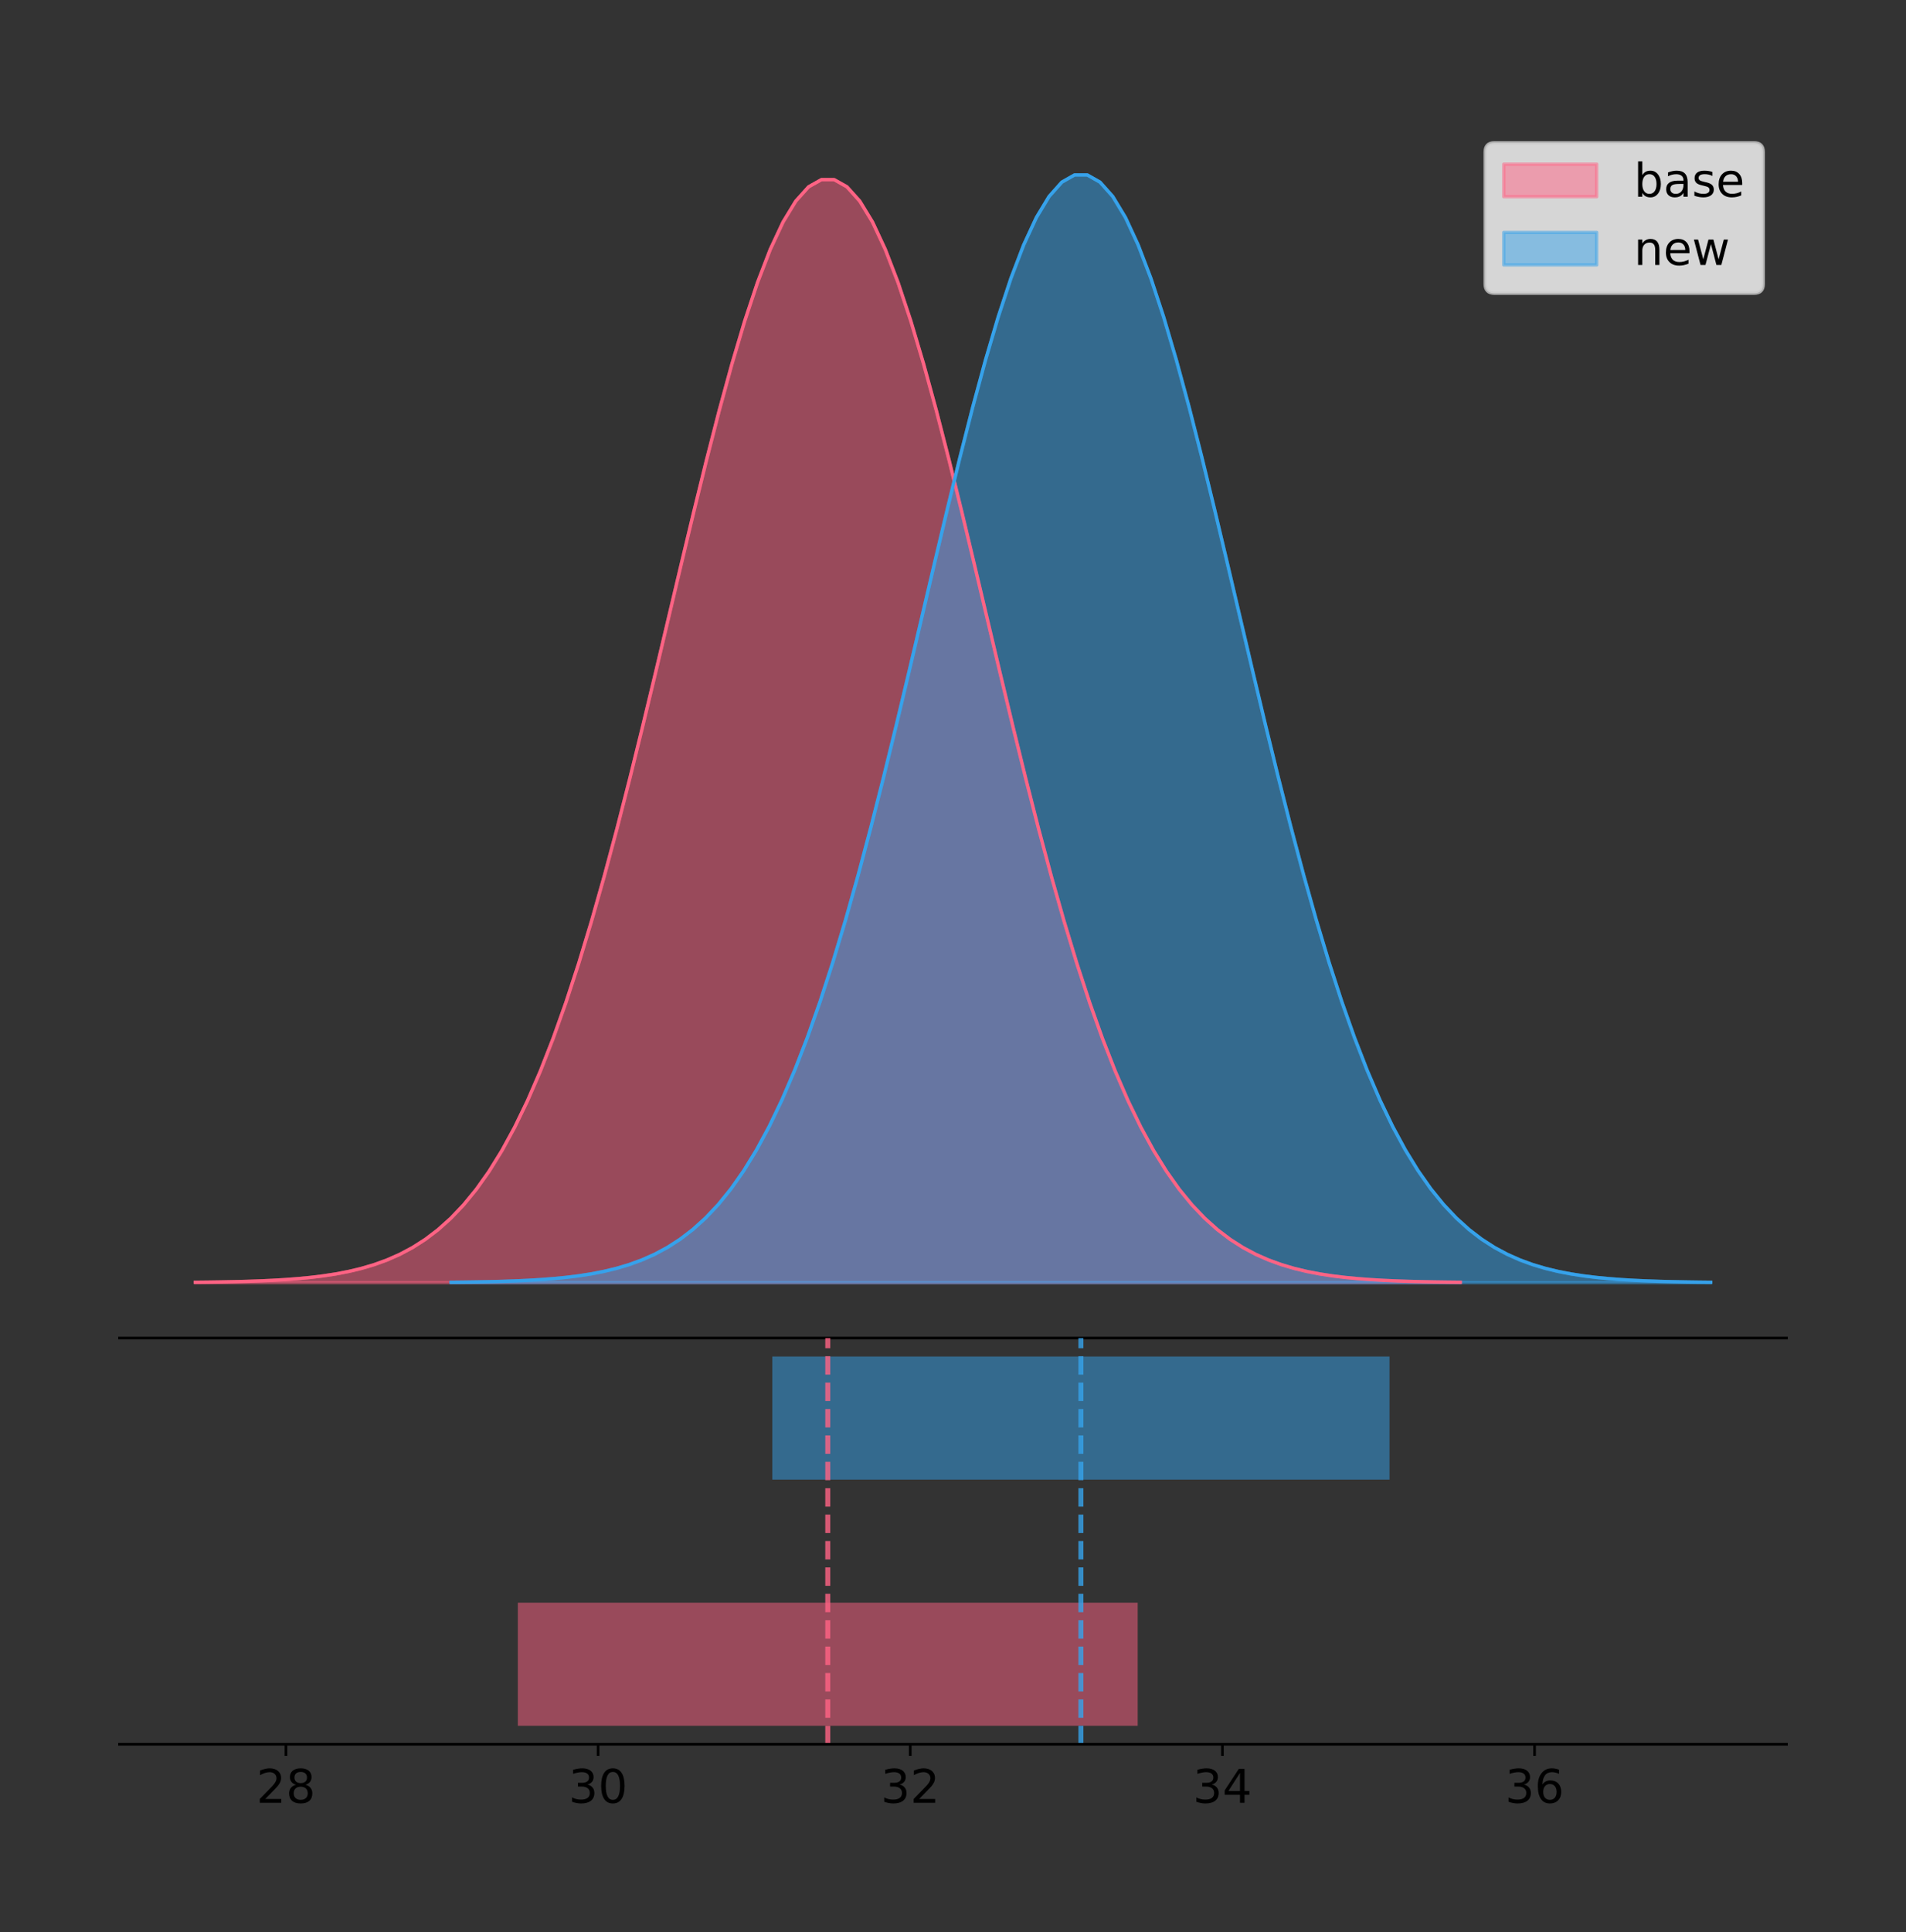 <?xml version="1.0" encoding="utf-8" standalone="no"?>
<!DOCTYPE svg PUBLIC "-//W3C//DTD SVG 1.1//EN"
  "http://www.w3.org/Graphics/SVG/1.1/DTD/svg11.dtd">
<!-- Created with matplotlib (https://matplotlib.org/) -->
<svg height="581.789pt" version="1.1" viewBox="0 0 574.2 581.789" width="574.2pt" xmlns="http://www.w3.org/2000/svg" xmlns:xlink="http://www.w3.org/1999/xlink">
 <rect x="0" y="0" width="574.2" height="581.789" fill="#333333" stroke="none"/>
 <defs>
  <style type="text/css">
*{stroke-linecap:butt;stroke-linejoin:round;}
  </style>
 </defs>
 <g id="figure_1">
  <g id="patch_1">
   <path d="M 0 581.789 
L 574.2 581.789 
L 574.2 0 
L 0 0 
z
" style="fill:none;"/>
  </g>
  <g id="axes_1">
   <g id="patch_2">
    <path d="M 36 402.93 
L 538.2 402.93 
L 538.2 36 
L 36 36 
z
" style="fill:none;"/>
   </g>
   <g id="PolyCollection_1">
    <defs>
     <path d="M 58.827 -195.538 
L 58.827 -195.65 
L 62.677 -195.692 
L 66.526 -195.748 
L 70.376 -195.824 
L 74.225 -195.924 
L 78.074 -196.055 
L 81.924 -196.228 
L 85.773 -196.451 
L 89.623 -196.739 
L 93.472 -197.108 
L 97.322 -197.577 
L 101.171 -198.168 
L 105.02 -198.908 
L 108.87 -199.83 
L 112.719 -200.967 
L 116.569 -202.361 
L 120.418 -204.057 
L 124.267 -206.106 
L 128.117 -208.561 
L 131.966 -211.484 
L 135.816 -214.934 
L 139.665 -218.978 
L 143.515 -223.681 
L 147.364 -229.107 
L 151.213 -235.318 
L 155.063 -242.373 
L 158.912 -250.319 
L 162.762 -259.196 
L 166.611 -269.031 
L 170.461 -279.832 
L 174.31 -291.592 
L 178.159 -304.281 
L 182.009 -317.844 
L 185.858 -332.203 
L 189.708 -347.254 
L 193.557 -362.867 
L 197.407 -378.885 
L 201.256 -395.129 
L 205.105 -411.398 
L 208.955 -427.473 
L 212.804 -443.124 
L 216.654 -458.11 
L 220.503 -472.192 
L 224.353 -485.131 
L 228.202 -496.702 
L 232.051 -506.697 
L 235.901 -514.932 
L 239.75 -521.25 
L 243.6 -525.532 
L 247.449 -527.694 
L 251.298 -527.694 
L 255.148 -525.532 
L 258.997 -521.25 
L 262.847 -514.932 
L 266.696 -506.697 
L 270.546 -496.702 
L 274.395 -485.131 
L 278.244 -472.192 
L 282.094 -458.11 
L 285.943 -443.124 
L 289.793 -427.473 
L 293.642 -411.398 
L 297.492 -395.129 
L 301.341 -378.885 
L 305.19 -362.867 
L 309.04 -347.254 
L 312.889 -332.203 
L 316.739 -317.844 
L 320.588 -304.281 
L 324.438 -291.592 
L 328.287 -279.832 
L 332.136 -269.031 
L 335.986 -259.196 
L 339.835 -250.319 
L 343.685 -242.373 
L 347.534 -235.318 
L 351.384 -229.107 
L 355.233 -223.681 
L 359.082 -218.978 
L 362.932 -214.934 
L 366.781 -211.484 
L 370.631 -208.561 
L 374.48 -206.106 
L 378.329 -204.057 
L 382.179 -202.361 
L 386.028 -200.967 
L 389.878 -199.83 
L 393.727 -198.908 
L 397.577 -198.168 
L 401.426 -197.577 
L 405.275 -197.108 
L 409.125 -196.739 
L 412.974 -196.451 
L 416.824 -196.228 
L 420.673 -196.055 
L 424.523 -195.924 
L 428.372 -195.824 
L 432.221 -195.748 
L 436.071 -195.692 
L 439.92 -195.65 
L 439.92 -195.538 
L 439.92 -195.538 
L 436.071 -195.538 
L 432.221 -195.538 
L 428.372 -195.538 
L 424.523 -195.538 
L 420.673 -195.538 
L 416.824 -195.538 
L 412.974 -195.538 
L 409.125 -195.538 
L 405.275 -195.538 
L 401.426 -195.538 
L 397.577 -195.538 
L 393.727 -195.538 
L 389.878 -195.538 
L 386.028 -195.538 
L 382.179 -195.538 
L 378.329 -195.538 
L 374.48 -195.538 
L 370.631 -195.538 
L 366.781 -195.538 
L 362.932 -195.538 
L 359.082 -195.538 
L 355.233 -195.538 
L 351.384 -195.538 
L 347.534 -195.538 
L 343.685 -195.538 
L 339.835 -195.538 
L 335.986 -195.538 
L 332.136 -195.538 
L 328.287 -195.538 
L 324.438 -195.538 
L 320.588 -195.538 
L 316.739 -195.538 
L 312.889 -195.538 
L 309.04 -195.538 
L 305.19 -195.538 
L 301.341 -195.538 
L 297.492 -195.538 
L 293.642 -195.538 
L 289.793 -195.538 
L 285.943 -195.538 
L 282.094 -195.538 
L 278.244 -195.538 
L 274.395 -195.538 
L 270.546 -195.538 
L 266.696 -195.538 
L 262.847 -195.538 
L 258.997 -195.538 
L 255.148 -195.538 
L 251.298 -195.538 
L 247.449 -195.538 
L 243.6 -195.538 
L 239.75 -195.538 
L 235.901 -195.538 
L 232.051 -195.538 
L 228.202 -195.538 
L 224.353 -195.538 
L 220.503 -195.538 
L 216.654 -195.538 
L 212.804 -195.538 
L 208.955 -195.538 
L 205.105 -195.538 
L 201.256 -195.538 
L 197.407 -195.538 
L 193.557 -195.538 
L 189.708 -195.538 
L 185.858 -195.538 
L 182.009 -195.538 
L 178.159 -195.538 
L 174.31 -195.538 
L 170.461 -195.538 
L 166.611 -195.538 
L 162.762 -195.538 
L 158.912 -195.538 
L 155.063 -195.538 
L 151.213 -195.538 
L 147.364 -195.538 
L 143.515 -195.538 
L 139.665 -195.538 
L 135.816 -195.538 
L 131.966 -195.538 
L 128.117 -195.538 
L 124.267 -195.538 
L 120.418 -195.538 
L 116.569 -195.538 
L 112.719 -195.538 
L 108.87 -195.538 
L 105.02 -195.538 
L 101.171 -195.538 
L 97.322 -195.538 
L 93.472 -195.538 
L 89.623 -195.538 
L 85.773 -195.538 
L 81.924 -195.538 
L 78.074 -195.538 
L 74.225 -195.538 
L 70.376 -195.538 
L 66.526 -195.538 
L 62.677 -195.538 
L 58.827 -195.538 
z
" id="m2c28bda560" style="stroke:#ff6384;stroke-opacity:0.5;"/>
    </defs>
    <g clip-path="url(#p6f5dabbfd9)">
     <use style="fill:#ff6384;fill-opacity:0.5;stroke:#ff6384;stroke-opacity:0.5;" x="0" xlink:href="#m2c28bda560" y="581.789"/>
    </g>
   </g>
   <g id="PolyCollection_2">
    <defs>
     <path d="M 135.898 -195.538 
L 135.898 -195.65 
L 139.731 -195.692 
L 143.564 -195.749 
L 147.398 -195.825 
L 151.231 -195.925 
L 155.064 -196.058 
L 158.897 -196.23 
L 162.73 -196.455 
L 166.563 -196.744 
L 170.396 -197.115 
L 174.229 -197.585 
L 178.062 -198.179 
L 181.895 -198.923 
L 185.728 -199.848 
L 189.561 -200.99 
L 193.394 -202.39 
L 197.227 -204.093 
L 201.061 -206.151 
L 204.894 -208.617 
L 208.727 -211.552 
L 212.56 -215.017 
L 216.393 -219.078 
L 220.226 -223.801 
L 224.059 -229.25 
L 227.892 -235.488 
L 231.725 -242.572 
L 235.558 -250.552 
L 239.391 -259.468 
L 243.224 -269.344 
L 247.057 -280.192 
L 250.891 -292.002 
L 254.724 -304.744 
L 258.557 -318.365 
L 262.39 -332.786 
L 266.223 -347.901 
L 270.056 -363.58 
L 273.889 -379.667 
L 277.722 -395.98 
L 281.555 -412.318 
L 285.388 -428.462 
L 289.221 -444.18 
L 293.054 -459.23 
L 296.887 -473.372 
L 300.721 -486.366 
L 304.554 -497.987 
L 308.387 -508.025 
L 312.22 -516.294 
L 316.053 -522.64 
L 319.886 -526.94 
L 323.719 -529.111 
L 327.552 -529.111 
L 331.385 -526.94 
L 335.218 -522.64 
L 339.051 -516.294 
L 342.884 -508.025 
L 346.717 -497.987 
L 350.55 -486.366 
L 354.384 -473.372 
L 358.217 -459.23 
L 362.05 -444.18 
L 365.883 -428.462 
L 369.716 -412.318 
L 373.549 -395.98 
L 377.382 -379.667 
L 381.215 -363.58 
L 385.048 -347.901 
L 388.881 -332.786 
L 392.714 -318.365 
L 396.547 -304.744 
L 400.38 -292.002 
L 404.214 -280.192 
L 408.047 -269.344 
L 411.88 -259.468 
L 415.713 -250.552 
L 419.546 -242.572 
L 423.379 -235.488 
L 427.212 -229.25 
L 431.045 -223.801 
L 434.878 -219.078 
L 438.711 -215.017 
L 442.544 -211.552 
L 446.377 -208.617 
L 450.21 -206.151 
L 454.044 -204.093 
L 457.877 -202.39 
L 461.71 -200.99 
L 465.543 -199.848 
L 469.376 -198.923 
L 473.209 -198.179 
L 477.042 -197.585 
L 480.875 -197.115 
L 484.708 -196.744 
L 488.541 -196.455 
L 492.374 -196.23 
L 496.207 -196.058 
L 500.04 -195.925 
L 503.874 -195.825 
L 507.707 -195.749 
L 511.54 -195.692 
L 515.373 -195.65 
L 515.373 -195.538 
L 515.373 -195.538 
L 511.54 -195.538 
L 507.707 -195.538 
L 503.874 -195.538 
L 500.04 -195.538 
L 496.207 -195.538 
L 492.374 -195.538 
L 488.541 -195.538 
L 484.708 -195.538 
L 480.875 -195.538 
L 477.042 -195.538 
L 473.209 -195.538 
L 469.376 -195.538 
L 465.543 -195.538 
L 461.71 -195.538 
L 457.877 -195.538 
L 454.044 -195.538 
L 450.21 -195.538 
L 446.377 -195.538 
L 442.544 -195.538 
L 438.711 -195.538 
L 434.878 -195.538 
L 431.045 -195.538 
L 427.212 -195.538 
L 423.379 -195.538 
L 419.546 -195.538 
L 415.713 -195.538 
L 411.88 -195.538 
L 408.047 -195.538 
L 404.214 -195.538 
L 400.38 -195.538 
L 396.547 -195.538 
L 392.714 -195.538 
L 388.881 -195.538 
L 385.048 -195.538 
L 381.215 -195.538 
L 377.382 -195.538 
L 373.549 -195.538 
L 369.716 -195.538 
L 365.883 -195.538 
L 362.05 -195.538 
L 358.217 -195.538 
L 354.384 -195.538 
L 350.55 -195.538 
L 346.717 -195.538 
L 342.884 -195.538 
L 339.051 -195.538 
L 335.218 -195.538 
L 331.385 -195.538 
L 327.552 -195.538 
L 323.719 -195.538 
L 319.886 -195.538 
L 316.053 -195.538 
L 312.22 -195.538 
L 308.387 -195.538 
L 304.554 -195.538 
L 300.721 -195.538 
L 296.887 -195.538 
L 293.054 -195.538 
L 289.221 -195.538 
L 285.388 -195.538 
L 281.555 -195.538 
L 277.722 -195.538 
L 273.889 -195.538 
L 270.056 -195.538 
L 266.223 -195.538 
L 262.39 -195.538 
L 258.557 -195.538 
L 254.724 -195.538 
L 250.891 -195.538 
L 247.057 -195.538 
L 243.224 -195.538 
L 239.391 -195.538 
L 235.558 -195.538 
L 231.725 -195.538 
L 227.892 -195.538 
L 224.059 -195.538 
L 220.226 -195.538 
L 216.393 -195.538 
L 212.56 -195.538 
L 208.727 -195.538 
L 204.894 -195.538 
L 201.061 -195.538 
L 197.227 -195.538 
L 193.394 -195.538 
L 189.561 -195.538 
L 185.728 -195.538 
L 181.895 -195.538 
L 178.062 -195.538 
L 174.229 -195.538 
L 170.396 -195.538 
L 166.563 -195.538 
L 162.73 -195.538 
L 158.897 -195.538 
L 155.064 -195.538 
L 151.231 -195.538 
L 147.398 -195.538 
L 143.564 -195.538 
L 139.731 -195.538 
L 135.898 -195.538 
z
" id="m44ad7ff00b" style="stroke:#36a2eb;stroke-opacity:0.5;"/>
    </defs>
    <g clip-path="url(#p6f5dabbfd9)">
     <use style="fill:#36a2eb;fill-opacity:0.5;stroke:#36a2eb;stroke-opacity:0.5;" x="0" xlink:href="#m44ad7ff00b" y="581.789"/>
    </g>
   </g>
   <g id="line2d_1">
    <path clip-path="url(#p6f5dabbfd9)" d="M 58.827 386.14 
L 62.677 386.098 
L 66.526 386.041 
L 70.376 385.966 
L 74.225 385.866 
L 78.074 385.734 
L 81.924 385.562 
L 85.773 385.338 
L 89.623 385.05 
L 93.472 384.681 
L 97.322 384.213 
L 101.171 383.622 
L 105.02 382.881 
L 108.87 381.96 
L 112.719 380.822 
L 116.569 379.428 
L 120.418 377.732 
L 124.267 375.684 
L 128.117 373.228 
L 131.966 370.306 
L 135.816 366.855 
L 139.665 362.811 
L 143.515 358.109 
L 147.364 352.683 
L 151.213 346.471 
L 155.063 339.417 
L 158.912 331.471 
L 162.762 322.593 
L 166.611 312.759 
L 170.461 301.957 
L 174.31 290.197 
L 178.159 277.509 
L 182.009 263.946 
L 185.858 249.586 
L 189.708 234.535 
L 193.557 218.923 
L 197.407 202.905 
L 201.256 186.661 
L 205.105 170.392 
L 208.955 154.316 
L 212.804 138.666 
L 216.654 123.679 
L 220.503 109.598 
L 224.353 96.659 
L 228.202 85.087 
L 232.051 75.092 
L 235.901 66.857 
L 239.75 60.539 
L 243.6 56.257 
L 247.449 54.095 
L 251.298 54.095 
L 255.148 56.257 
L 258.997 60.539 
L 262.847 66.857 
L 266.696 75.092 
L 270.546 85.087 
L 274.395 96.659 
L 278.244 109.598 
L 282.094 123.679 
L 285.943 138.666 
L 289.793 154.316 
L 293.642 170.392 
L 297.492 186.661 
L 301.341 202.905 
L 305.19 218.923 
L 309.04 234.535 
L 312.889 249.586 
L 316.739 263.946 
L 320.588 277.509 
L 324.438 290.197 
L 328.287 301.957 
L 332.136 312.759 
L 335.986 322.593 
L 339.835 331.471 
L 343.685 339.417 
L 347.534 346.471 
L 351.384 352.683 
L 355.233 358.109 
L 359.082 362.811 
L 362.932 366.855 
L 366.781 370.306 
L 370.631 373.228 
L 374.48 375.684 
L 378.329 377.732 
L 382.179 379.428 
L 386.028 380.822 
L 389.878 381.96 
L 393.727 382.881 
L 397.577 383.622 
L 401.426 384.213 
L 405.275 384.681 
L 409.125 385.05 
L 412.974 385.338 
L 416.824 385.562 
L 420.673 385.734 
L 424.523 385.866 
L 428.372 385.966 
L 432.221 386.041 
L 436.071 386.098 
L 439.92 386.14 
" style="fill:none;stroke:#ff6384;stroke-linecap:square;"/>
   </g>
   <g id="line2d_2">
    <path clip-path="url(#p6f5dabbfd9)" d="M 135.898 386.139 
L 139.731 386.097 
L 143.564 386.04 
L 147.398 385.965 
L 151.231 385.864 
L 155.064 385.732 
L 158.897 385.559 
L 162.73 385.334 
L 166.563 385.045 
L 170.396 384.675 
L 174.229 384.204 
L 178.062 383.61 
L 181.895 382.867 
L 185.728 381.941 
L 189.561 380.799 
L 193.394 379.399 
L 197.227 377.696 
L 201.061 375.639 
L 204.894 373.172 
L 208.727 370.238 
L 212.56 366.772 
L 216.393 362.711 
L 220.226 357.989 
L 224.059 352.539 
L 227.892 346.301 
L 231.725 339.217 
L 235.558 331.237 
L 239.391 322.322 
L 243.224 312.445 
L 247.057 301.597 
L 250.891 289.787 
L 254.724 277.045 
L 258.557 263.424 
L 262.39 249.004 
L 266.223 233.888 
L 270.056 218.209 
L 273.889 202.123 
L 277.722 185.809 
L 281.555 169.471 
L 285.388 153.327 
L 289.221 137.61 
L 293.054 122.559 
L 296.887 108.418 
L 300.721 95.423 
L 304.554 83.803 
L 308.387 73.765 
L 312.22 65.495 
L 316.053 59.15 
L 319.886 54.85 
L 323.719 52.679 
L 327.552 52.679 
L 331.385 54.85 
L 335.218 59.15 
L 339.051 65.495 
L 342.884 73.765 
L 346.717 83.803 
L 350.55 95.423 
L 354.384 108.418 
L 358.217 122.559 
L 362.05 137.61 
L 365.883 153.327 
L 369.716 169.471 
L 373.549 185.809 
L 377.382 202.123 
L 381.215 218.209 
L 385.048 233.888 
L 388.881 249.004 
L 392.714 263.424 
L 396.547 277.045 
L 400.38 289.787 
L 404.214 301.597 
L 408.047 312.445 
L 411.88 322.322 
L 415.713 331.237 
L 419.546 339.217 
L 423.379 346.301 
L 427.212 352.539 
L 431.045 357.989 
L 434.878 362.711 
L 438.711 366.772 
L 442.544 370.238 
L 446.377 373.172 
L 450.21 375.639 
L 454.044 377.696 
L 457.877 379.399 
L 461.71 380.799 
L 465.543 381.941 
L 469.376 382.867 
L 473.209 383.61 
L 477.042 384.204 
L 480.875 384.675 
L 484.708 385.045 
L 488.541 385.334 
L 492.374 385.559 
L 496.207 385.732 
L 500.04 385.864 
L 503.874 385.965 
L 507.707 386.04 
L 511.54 386.097 
L 515.373 386.139 
" style="fill:none;stroke:#36a2eb;stroke-linecap:square;"/>
   </g>
   <g id="patch_3">
    <path d="M 36 402.93 
L 538.2 402.93 
" style="fill:none;stroke:#000000;stroke-linecap:square;stroke-linejoin:miter;stroke-width:0.8;"/>
   </g>
   <g id="legend_1">
    <g id="patch_4">
     <path d="M 450.225 88.299 
L 528.4 88.299 
Q 531.2 88.299 531.2 85.499 
L 531.2 45.8 
Q 531.2 43 528.4 43 
L 450.225 43 
Q 447.425 43 447.425 45.8 
L 447.425 85.499 
Q 447.425 88.299 450.225 88.299 
z
" style="fill:#ffffff;opacity:0.8;stroke:#cccccc;stroke-linejoin:miter;"/>
    </g>
    <g id="patch_5">
     <path d="M 453.025 59.238 
L 481.025 59.238 
L 481.025 49.438 
L 453.025 49.438 
z
" style="fill:#ff6384;opacity:0.5;stroke:#ff6384;stroke-linejoin:miter;"/>
    </g>
    <g id="text_1">
     <!-- base -->
     <defs>
      <path d="M 48.688 27.297 
Q 48.688 37.203 44.609 42.844 
Q 40.531 48.484 33.406 48.484 
Q 26.266 48.484 22.188 42.844 
Q 18.109 37.203 18.109 27.297 
Q 18.109 17.391 22.188 11.75 
Q 26.266 6.109 33.406 6.109 
Q 40.531 6.109 44.609 11.75 
Q 48.688 17.391 48.688 27.297 
z
M 18.109 46.391 
Q 20.953 51.266 25.266 53.625 
Q 29.594 56 35.594 56 
Q 45.562 56 51.781 48.094 
Q 58.016 40.188 58.016 27.297 
Q 58.016 14.406 51.781 6.484 
Q 45.562 -1.422 35.594 -1.422 
Q 29.594 -1.422 25.266 0.953 
Q 20.953 3.328 18.109 8.203 
L 18.109 0 
L 9.078 0 
L 9.078 75.984 
L 18.109 75.984 
z
" id="DejaVuSans-98"/>
      <path d="M 34.281 27.484 
Q 23.391 27.484 19.188 25 
Q 14.984 22.516 14.984 16.5 
Q 14.984 11.719 18.141 8.906 
Q 21.297 6.109 26.703 6.109 
Q 34.188 6.109 38.703 11.406 
Q 43.219 16.703 43.219 25.484 
L 43.219 27.484 
z
M 52.203 31.203 
L 52.203 0 
L 43.219 0 
L 43.219 8.297 
Q 40.141 3.328 35.547 0.953 
Q 30.953 -1.422 24.312 -1.422 
Q 15.922 -1.422 10.953 3.297 
Q 6 8.016 6 15.922 
Q 6 25.141 12.172 29.828 
Q 18.359 34.516 30.609 34.516 
L 43.219 34.516 
L 43.219 35.406 
Q 43.219 41.609 39.141 45 
Q 35.062 48.391 27.688 48.391 
Q 23 48.391 18.547 47.266 
Q 14.109 46.141 10.016 43.891 
L 10.016 52.203 
Q 14.938 54.109 19.578 55.047 
Q 24.219 56 28.609 56 
Q 40.484 56 46.344 49.844 
Q 52.203 43.703 52.203 31.203 
z
" id="DejaVuSans-97"/>
      <path d="M 44.281 53.078 
L 44.281 44.578 
Q 40.484 46.531 36.375 47.5 
Q 32.281 48.484 27.875 48.484 
Q 21.188 48.484 17.844 46.438 
Q 14.5 44.391 14.5 40.281 
Q 14.5 37.156 16.891 35.375 
Q 19.281 33.594 26.516 31.984 
L 29.594 31.297 
Q 39.156 29.25 43.188 25.516 
Q 47.219 21.781 47.219 15.094 
Q 47.219 7.469 41.188 3.016 
Q 35.156 -1.422 24.609 -1.422 
Q 20.219 -1.422 15.453 -0.562 
Q 10.688 0.297 5.422 2 
L 5.422 11.281 
Q 10.406 8.688 15.234 7.391 
Q 20.062 6.109 24.812 6.109 
Q 31.156 6.109 34.562 8.281 
Q 37.984 10.453 37.984 14.406 
Q 37.984 18.062 35.516 20.016 
Q 33.062 21.969 24.703 23.781 
L 21.578 24.516 
Q 13.234 26.266 9.516 29.906 
Q 5.812 33.547 5.812 39.891 
Q 5.812 47.609 11.281 51.797 
Q 16.75 56 26.812 56 
Q 31.781 56 36.172 55.266 
Q 40.578 54.547 44.281 53.078 
z
" id="DejaVuSans-115"/>
      <path d="M 56.203 29.594 
L 56.203 25.203 
L 14.891 25.203 
Q 15.484 15.922 20.484 11.062 
Q 25.484 6.203 34.422 6.203 
Q 39.594 6.203 44.453 7.469 
Q 49.312 8.734 54.109 11.281 
L 54.109 2.781 
Q 49.266 0.734 44.188 -0.344 
Q 39.109 -1.422 33.891 -1.422 
Q 20.797 -1.422 13.156 6.188 
Q 5.516 13.812 5.516 26.812 
Q 5.516 40.234 12.766 48.109 
Q 20.016 56 32.328 56 
Q 43.359 56 49.781 48.891 
Q 56.203 41.797 56.203 29.594 
z
M 47.219 32.234 
Q 47.125 39.594 43.094 43.984 
Q 39.062 48.391 32.422 48.391 
Q 24.906 48.391 20.391 44.141 
Q 15.875 39.891 15.188 32.172 
z
" id="DejaVuSans-101"/>
     </defs>
     <g transform="translate(492.225 59.238)scale(0.14 -0.14)">
      <use xlink:href="#DejaVuSans-98"/>
      <use x="63.477" xlink:href="#DejaVuSans-97"/>
      <use x="124.756" xlink:href="#DejaVuSans-115"/>
      <use x="176.855" xlink:href="#DejaVuSans-101"/>
     </g>
    </g>
    <g id="patch_6">
     <path d="M 453.025 79.787 
L 481.025 79.787 
L 481.025 69.987 
L 453.025 69.987 
z
" style="fill:#36a2eb;opacity:0.5;stroke:#36a2eb;stroke-linejoin:miter;"/>
    </g>
    <g id="text_2">
     <!-- new -->
     <defs>
      <path d="M 54.891 33.016 
L 54.891 0 
L 45.906 0 
L 45.906 32.719 
Q 45.906 40.484 42.875 44.328 
Q 39.844 48.188 33.797 48.188 
Q 26.516 48.188 22.312 43.547 
Q 18.109 38.922 18.109 30.906 
L 18.109 0 
L 9.078 0 
L 9.078 54.688 
L 18.109 54.688 
L 18.109 46.188 
Q 21.344 51.125 25.703 53.562 
Q 30.078 56 35.797 56 
Q 45.219 56 50.047 50.172 
Q 54.891 44.344 54.891 33.016 
z
" id="DejaVuSans-110"/>
      <path d="M 4.203 54.688 
L 13.188 54.688 
L 24.422 12.016 
L 35.594 54.688 
L 46.188 54.688 
L 57.422 12.016 
L 68.609 54.688 
L 77.594 54.688 
L 63.281 0 
L 52.688 0 
L 40.922 44.828 
L 29.109 0 
L 18.5 0 
z
" id="DejaVuSans-119"/>
     </defs>
     <g transform="translate(492.225 79.787)scale(0.14 -0.14)">
      <use xlink:href="#DejaVuSans-110"/>
      <use x="63.379" xlink:href="#DejaVuSans-101"/>
      <use x="124.902" xlink:href="#DejaVuSans-119"/>
     </g>
    </g>
   </g>
  </g>
  <g id="axes_2">
   <g id="patch_7">
    <path d="M 36 525.24 
L 538.2 525.24 
L 538.2 402.93 
L 36 402.93 
z
" style="fill:none;"/>
   </g>
   <g id="patch_8">
    <path clip-path="url(#p84892a0cfc)" d="M 156.006 519.68 
L 342.742 519.68 
L 342.742 482.617 
L 156.006 482.617 
z
" style="fill:#ff6384;opacity:0.5;"/>
   </g>
   <g id="patch_9">
    <path clip-path="url(#p84892a0cfc)" d="M 232.664 445.553 
L 418.607 445.553 
L 418.607 408.49 
L 232.664 408.49 
z
" style="fill:#36a2eb;opacity:0.5;"/>
   </g>
   <g id="matplotlib.axis_1">
    <g id="xtick_1">
     <g id="line2d_3">
      <defs>
       <path d="M 0 0 
L 0 3.5 
" id="m4d3f99377b" style="stroke:#000000;stroke-width:0.8;"/>
      </defs>
      <g>
       <use style="stroke:#000000;stroke-width:0.8;" x="86.144" xlink:href="#m4d3f99377b" y="525.24"/>
      </g>
     </g>
     <g id="text_3">
      <!-- 28 -->
      <defs>
       <path d="M 19.188 8.297 
L 53.609 8.297 
L 53.609 0 
L 7.328 0 
L 7.328 8.297 
Q 12.938 14.109 22.625 23.891 
Q 32.328 33.688 34.812 36.531 
Q 39.547 41.844 41.422 45.531 
Q 43.312 49.219 43.312 52.781 
Q 43.312 58.594 39.234 62.25 
Q 35.156 65.922 28.609 65.922 
Q 23.969 65.922 18.812 64.312 
Q 13.672 62.703 7.812 59.422 
L 7.812 69.391 
Q 13.766 71.781 18.938 73 
Q 24.125 74.219 28.422 74.219 
Q 39.75 74.219 46.484 68.547 
Q 53.219 62.891 53.219 53.422 
Q 53.219 48.922 51.531 44.891 
Q 49.859 40.875 45.406 35.406 
Q 44.188 33.984 37.641 27.219 
Q 31.109 20.453 19.188 8.297 
z
" id="DejaVuSans-50"/>
       <path d="M 31.781 34.625 
Q 24.75 34.625 20.719 30.859 
Q 16.703 27.094 16.703 20.516 
Q 16.703 13.922 20.719 10.156 
Q 24.75 6.391 31.781 6.391 
Q 38.812 6.391 42.859 10.172 
Q 46.922 13.969 46.922 20.516 
Q 46.922 27.094 42.891 30.859 
Q 38.875 34.625 31.781 34.625 
z
M 21.922 38.812 
Q 15.578 40.375 12.031 44.719 
Q 8.5 49.078 8.5 55.328 
Q 8.5 64.062 14.719 69.141 
Q 20.953 74.219 31.781 74.219 
Q 42.672 74.219 48.875 69.141 
Q 55.078 64.062 55.078 55.328 
Q 55.078 49.078 51.531 44.719 
Q 48 40.375 41.703 38.812 
Q 48.828 37.156 52.797 32.312 
Q 56.781 27.484 56.781 20.516 
Q 56.781 9.906 50.312 4.234 
Q 43.844 -1.422 31.781 -1.422 
Q 19.734 -1.422 13.25 4.234 
Q 6.781 9.906 6.781 20.516 
Q 6.781 27.484 10.781 32.312 
Q 14.797 37.156 21.922 38.812 
z
M 18.312 54.391 
Q 18.312 48.734 21.844 45.562 
Q 25.391 42.391 31.781 42.391 
Q 38.141 42.391 41.719 45.562 
Q 45.312 48.734 45.312 54.391 
Q 45.312 60.062 41.719 63.234 
Q 38.141 66.406 31.781 66.406 
Q 25.391 66.406 21.844 63.234 
Q 18.312 60.062 18.312 54.391 
z
" id="DejaVuSans-56"/>
      </defs>
      <g transform="translate(77.236 542.878)scale(0.14 -0.14)">
       <use xlink:href="#DejaVuSans-50"/>
       <use x="63.623" xlink:href="#DejaVuSans-56"/>
      </g>
     </g>
    </g>
    <g id="xtick_2">
     <g id="line2d_4">
      <g>
       <use style="stroke:#000000;stroke-width:0.8;" x="180.184" xlink:href="#m4d3f99377b" y="525.24"/>
      </g>
     </g>
     <g id="text_4">
      <!-- 30 -->
      <defs>
       <path d="M 40.578 39.312 
Q 47.656 37.797 51.625 33 
Q 55.609 28.219 55.609 21.188 
Q 55.609 10.406 48.188 4.484 
Q 40.766 -1.422 27.094 -1.422 
Q 22.516 -1.422 17.656 -0.516 
Q 12.797 0.391 7.625 2.203 
L 7.625 11.719 
Q 11.719 9.328 16.594 8.109 
Q 21.484 6.891 26.812 6.891 
Q 36.078 6.891 40.938 10.547 
Q 45.797 14.203 45.797 21.188 
Q 45.797 27.641 41.281 31.266 
Q 36.766 34.906 28.719 34.906 
L 20.219 34.906 
L 20.219 43.016 
L 29.109 43.016 
Q 36.375 43.016 40.234 45.922 
Q 44.094 48.828 44.094 54.297 
Q 44.094 59.906 40.109 62.906 
Q 36.141 65.922 28.719 65.922 
Q 24.656 65.922 20.016 65.031 
Q 15.375 64.156 9.812 62.312 
L 9.812 71.094 
Q 15.438 72.656 20.344 73.438 
Q 25.25 74.219 29.594 74.219 
Q 40.828 74.219 47.359 69.109 
Q 53.906 64.016 53.906 55.328 
Q 53.906 49.266 50.438 45.094 
Q 46.969 40.922 40.578 39.312 
z
" id="DejaVuSans-51"/>
       <path d="M 31.781 66.406 
Q 24.172 66.406 20.328 58.906 
Q 16.5 51.422 16.5 36.375 
Q 16.5 21.391 20.328 13.891 
Q 24.172 6.391 31.781 6.391 
Q 39.453 6.391 43.281 13.891 
Q 47.125 21.391 47.125 36.375 
Q 47.125 51.422 43.281 58.906 
Q 39.453 66.406 31.781 66.406 
z
M 31.781 74.219 
Q 44.047 74.219 50.516 64.516 
Q 56.984 54.828 56.984 36.375 
Q 56.984 17.969 50.516 8.266 
Q 44.047 -1.422 31.781 -1.422 
Q 19.531 -1.422 13.062 8.266 
Q 6.594 17.969 6.594 36.375 
Q 6.594 54.828 13.062 64.516 
Q 19.531 74.219 31.781 74.219 
z
" id="DejaVuSans-48"/>
      </defs>
      <g transform="translate(171.276 542.878)scale(0.14 -0.14)">
       <use xlink:href="#DejaVuSans-51"/>
       <use x="63.623" xlink:href="#DejaVuSans-48"/>
      </g>
     </g>
    </g>
    <g id="xtick_3">
     <g id="line2d_5">
      <g>
       <use style="stroke:#000000;stroke-width:0.8;" x="274.224" xlink:href="#m4d3f99377b" y="525.24"/>
      </g>
     </g>
     <g id="text_5">
      <!-- 32 -->
      <g transform="translate(265.316 542.878)scale(0.14 -0.14)">
       <use xlink:href="#DejaVuSans-51"/>
       <use x="63.623" xlink:href="#DejaVuSans-50"/>
      </g>
     </g>
    </g>
    <g id="xtick_4">
     <g id="line2d_6">
      <g>
       <use style="stroke:#000000;stroke-width:0.8;" x="368.264" xlink:href="#m4d3f99377b" y="525.24"/>
      </g>
     </g>
     <g id="text_6">
      <!-- 34 -->
      <defs>
       <path d="M 37.797 64.312 
L 12.891 25.391 
L 37.797 25.391 
z
M 35.203 72.906 
L 47.609 72.906 
L 47.609 25.391 
L 58.016 25.391 
L 58.016 17.188 
L 47.609 17.188 
L 47.609 0 
L 37.797 0 
L 37.797 17.188 
L 4.891 17.188 
L 4.891 26.703 
z
" id="DejaVuSans-52"/>
      </defs>
      <g transform="translate(359.356 542.878)scale(0.14 -0.14)">
       <use xlink:href="#DejaVuSans-51"/>
       <use x="63.623" xlink:href="#DejaVuSans-52"/>
      </g>
     </g>
    </g>
    <g id="xtick_5">
     <g id="line2d_7">
      <g>
       <use style="stroke:#000000;stroke-width:0.8;" x="462.304" xlink:href="#m4d3f99377b" y="525.24"/>
      </g>
     </g>
     <g id="text_7">
      <!-- 36 -->
      <defs>
       <path d="M 33.016 40.375 
Q 26.375 40.375 22.484 35.828 
Q 18.609 31.297 18.609 23.391 
Q 18.609 15.531 22.484 10.953 
Q 26.375 6.391 33.016 6.391 
Q 39.656 6.391 43.531 10.953 
Q 47.406 15.531 47.406 23.391 
Q 47.406 31.297 43.531 35.828 
Q 39.656 40.375 33.016 40.375 
z
M 52.594 71.297 
L 52.594 62.312 
Q 48.875 64.062 45.094 64.984 
Q 41.312 65.922 37.594 65.922 
Q 27.828 65.922 22.672 59.328 
Q 17.531 52.734 16.797 39.406 
Q 19.672 43.656 24.016 45.922 
Q 28.375 48.188 33.594 48.188 
Q 44.578 48.188 50.953 41.516 
Q 57.328 34.859 57.328 23.391 
Q 57.328 12.156 50.688 5.359 
Q 44.047 -1.422 33.016 -1.422 
Q 20.359 -1.422 13.672 8.266 
Q 6.984 17.969 6.984 36.375 
Q 6.984 53.656 15.188 63.938 
Q 23.391 74.219 37.203 74.219 
Q 40.922 74.219 44.703 73.484 
Q 48.484 72.75 52.594 71.297 
z
" id="DejaVuSans-54"/>
      </defs>
      <g transform="translate(453.396 542.878)scale(0.14 -0.14)">
       <use xlink:href="#DejaVuSans-51"/>
       <use x="63.623" xlink:href="#DejaVuSans-54"/>
      </g>
     </g>
    </g>
   </g>
   <g id="line2d_8">
    <path clip-path="url(#p84892a0cfc)" d="M 249.374 525.24 
L 249.374 402.93 
" style="fill:none;stroke:#ff6384;stroke-dasharray:5.55,2.4;stroke-dashoffset:0;stroke-opacity:0.8;stroke-width:1.5;"/>
   </g>
   <g id="line2d_9">
    <path clip-path="url(#p84892a0cfc)" d="M 325.636 525.24 
L 325.636 402.93 
" style="fill:none;stroke:#36a2eb;stroke-dasharray:5.55,2.4;stroke-dashoffset:0;stroke-opacity:0.8;stroke-width:1.5;"/>
   </g>
   <g id="patch_10">
    <path d="M 36 525.24 
L 538.2 525.24 
" style="fill:none;stroke:#000000;stroke-linecap:square;stroke-linejoin:miter;stroke-width:0.8;"/>
   </g>
  </g>
 </g>
 <defs>
  <clipPath id="p6f5dabbfd9">
   <rect height="366.93" width="502.2" x="36" y="36"/>
  </clipPath>
  <clipPath id="p84892a0cfc">
   <rect height="122.31" width="502.2" x="36" y="402.93"/>
  </clipPath>
 </defs>
</svg>
